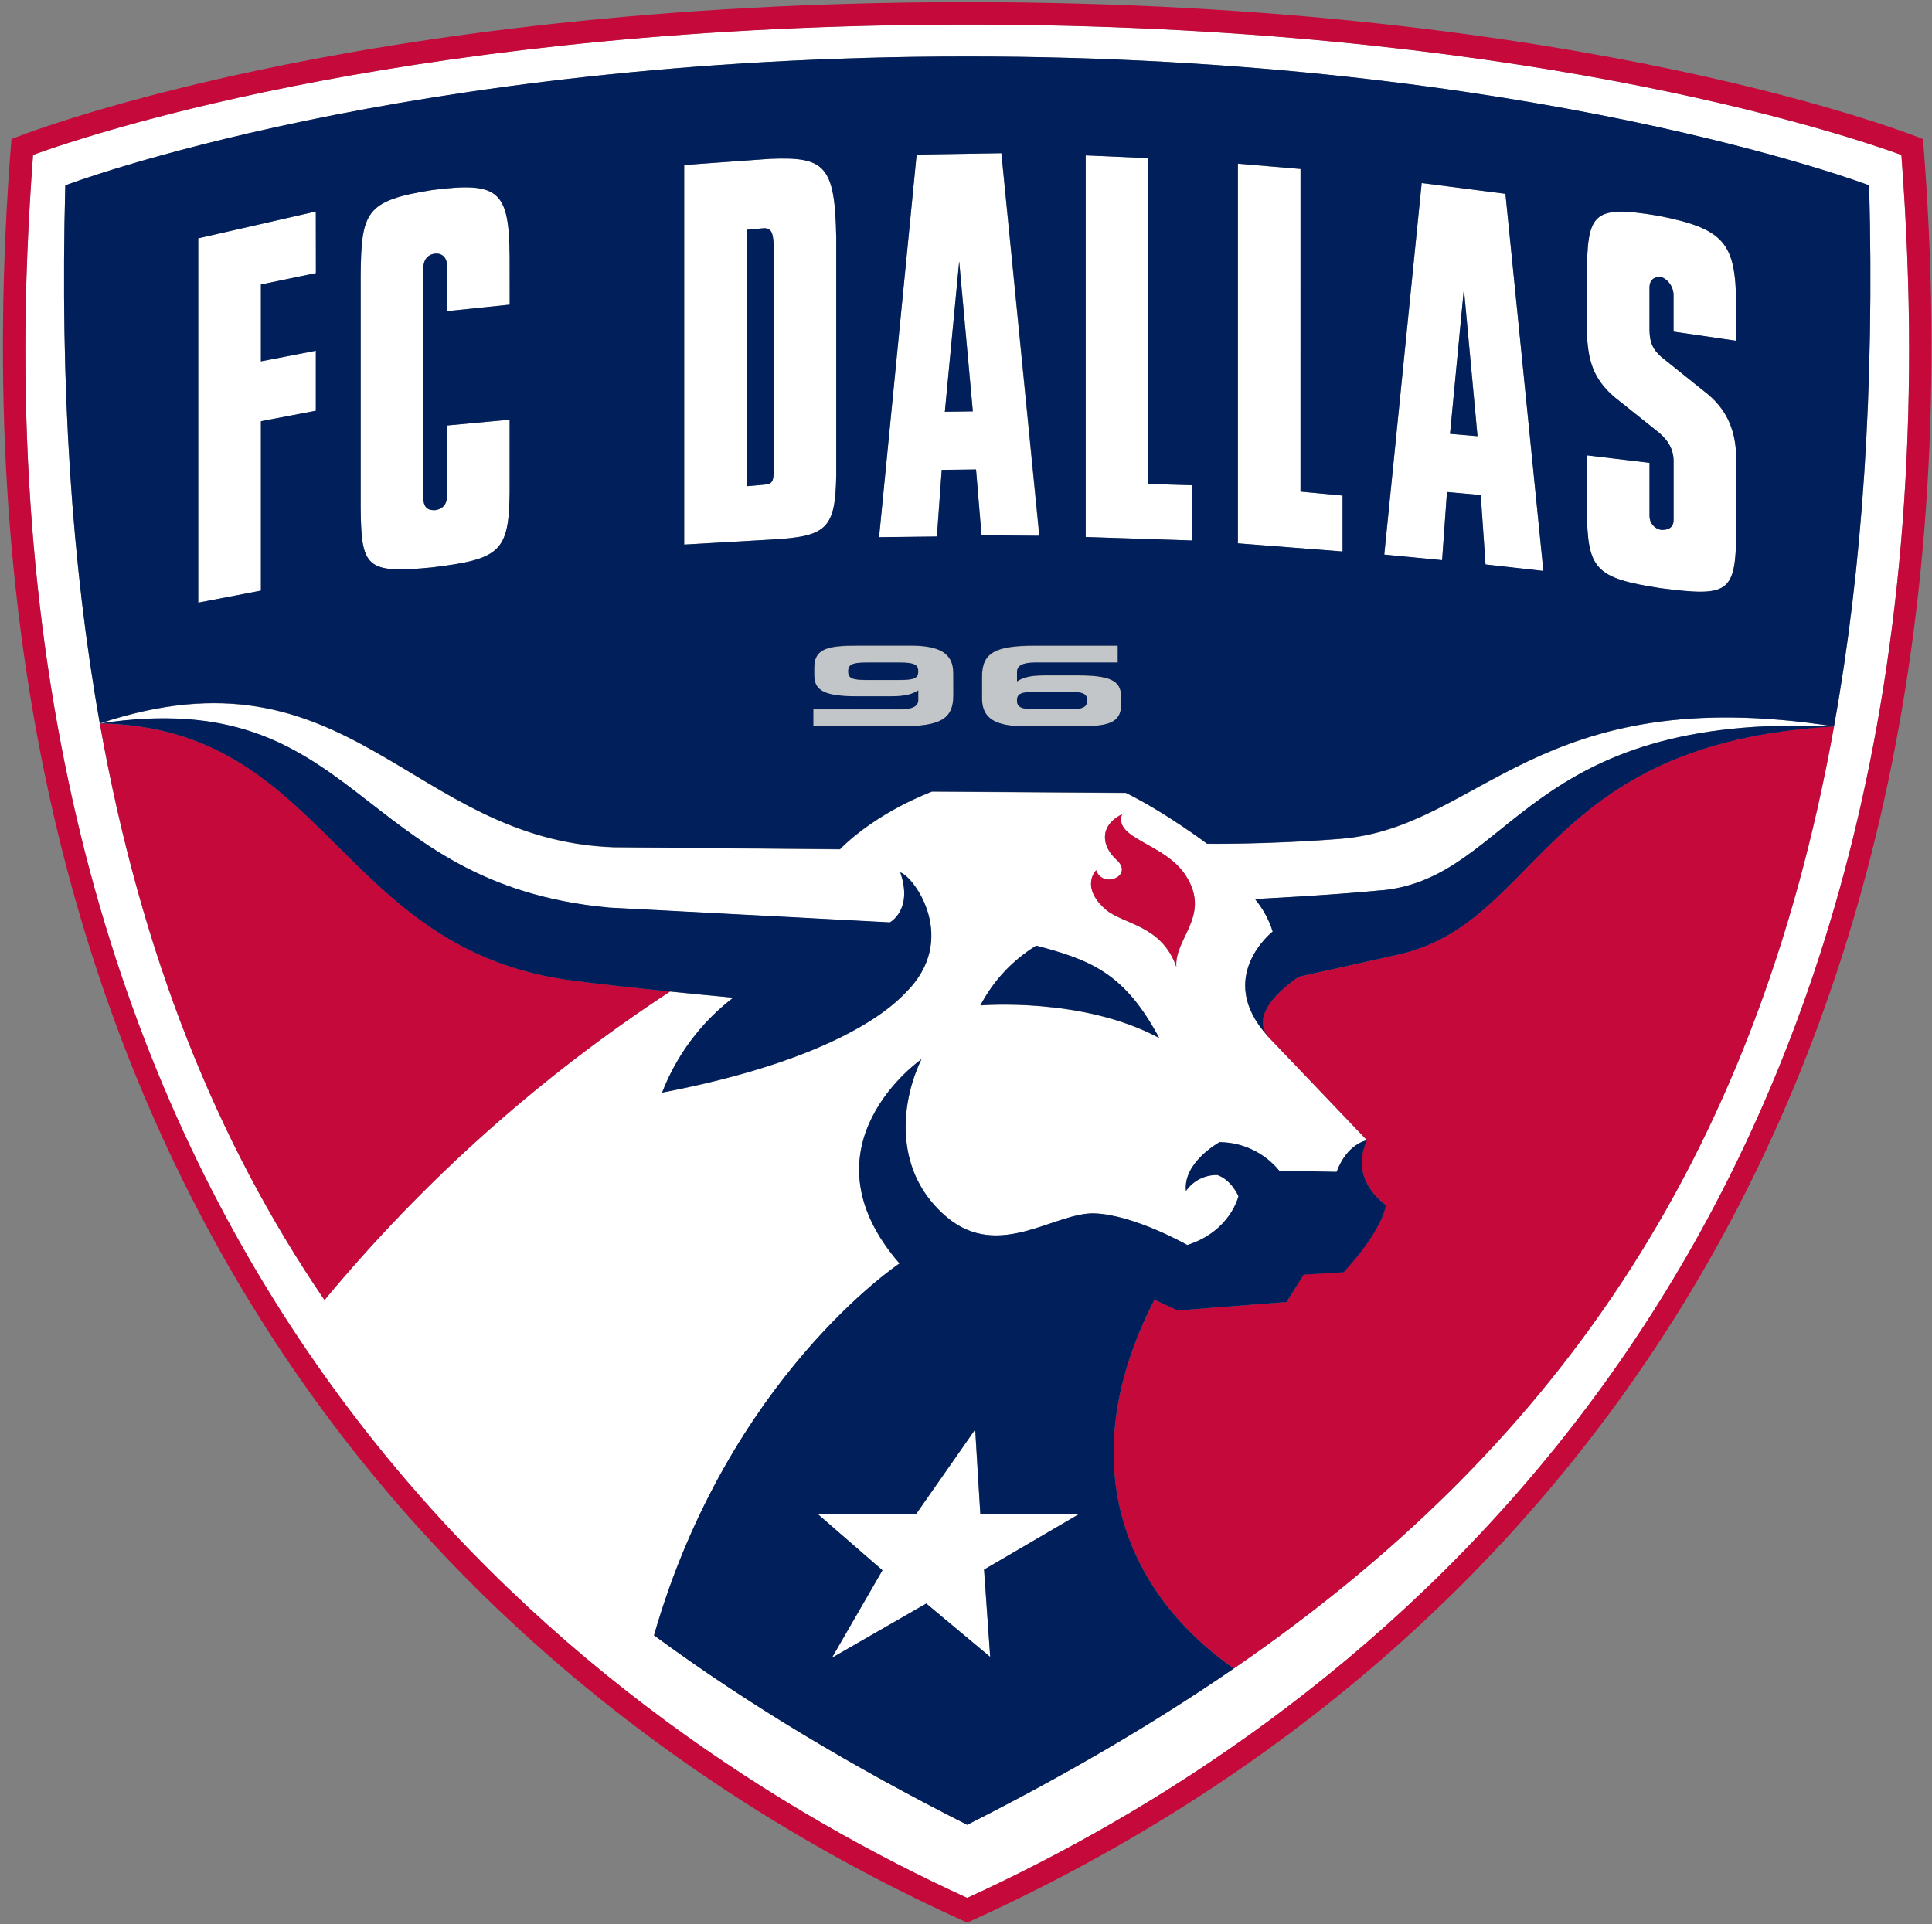 <svg width="515" height="513" viewBox="0 0 515 513" fill="none" xmlns="http://www.w3.org/2000/svg">
<rect x="0" y="0" width="515" height="513" fill="#808080" stroke="none"/>
<g clip-path="url(#clip0_795_4185)">
<path d="M506.84 41.29C489.399 34.968 402.794 6.549 257.825 6.549C112.856 6.549 26.243 34.968 8.802 41.29C7.462 59.16 6.751 76.498 6.751 93.11C6.751 350.098 160.234 461.288 257.825 505.986C355.423 461.288 508.906 350.098 508.906 93.11C508.906 76.476 508.165 59.138 506.848 41.29M488.881 193.655C467.783 311.263 412.699 387.171 328.892 444.824C307.113 459.815 283.402 473.577 257.825 486.487C227.303 471.06 199.432 454.455 174.336 435.985C194.161 367.102 239.784 336.854 239.784 336.854C212.505 305.415 245.625 282.407 245.625 282.407C239.74 294.658 238.415 312.758 252.399 324.507C266.383 336.255 281.27 323.026 291.93 323.507C302.59 323.988 316.492 331.939 316.492 331.939C327.989 328.275 330.128 318.94 330.128 318.94C330.128 318.94 328.381 314.668 324.532 313.277C322.892 313.234 321.267 313.599 319.803 314.339C318.339 315.08 317.082 316.172 316.144 317.518C315.285 309.879 325.087 304.534 325.087 304.534C328.142 304.554 331.156 305.249 333.911 306.57C336.666 307.89 339.096 309.804 341.025 312.174L356.297 312.447C359.132 304.815 364.381 304.023 364.381 304.023L337.945 276.255C323.628 260.532 339.256 248.361 339.256 248.361C338.261 245.19 336.663 242.241 334.548 239.678C334.548 239.678 354.061 238.738 368.445 237.331C403.379 233.896 406.421 189.85 488.896 193.655C409.582 181.373 394.814 220.667 357.407 223.651C338.16 225.191 321.785 224.968 321.785 224.968C321.785 224.968 310.896 216.751 300.132 211.421L248.453 211.073C248.453 211.073 233.988 216.322 223.905 226.456L163.498 225.916C109.273 223.925 93.357 170.691 26.584 192.922C96.126 182.388 93.993 235.74 162.373 242.002L237.193 245.948C237.193 245.948 243.434 242.661 239.977 232.623C243.678 233.741 255.893 250.619 241.191 264.87C236.201 270.163 220.152 282.955 176.49 291.32C180.356 281.297 186.92 272.539 195.456 266.017C189.912 265.499 184.197 264.929 178.57 264.366C143.95 287.026 112.916 314.74 86.502 346.589C57.772 304.534 37.547 254.409 26.606 192.914C19.122 150.77 15.975 103.34 17.412 49.448C17.412 49.448 107.481 15.062 257.825 15.062C408.168 15.062 498.238 49.448 498.238 49.448C499.674 103.651 496.491 151.362 488.881 193.662M297.608 229.188C293.714 225.701 292.848 220.194 299.088 217.099C296.823 223.636 310.414 224.813 315.996 233.282C323.066 244.075 312.998 250.064 313.568 257.785C309.659 246.599 299.429 246.518 294.757 242.506C290.086 238.493 290.079 234.466 292.189 232.016C293.928 237.065 302.405 233.497 297.593 229.196M308.963 276.751C288.547 265.751 261.326 268.082 261.326 268.082C264.761 261.528 269.899 256.019 276.199 252.137C290.908 256.031 299.762 259.54 308.971 276.744" fill="white"/>
<path d="M52.864 160.668L69.572 157.462V112.298L84.207 109.522V93.509L69.572 96.352V75.854L84.207 72.819V56.377L52.864 63.513V160.668Z" fill="white"/>
<path d="M115.203 50.669C97.503 53.527 96.318 56.392 96.148 73.411V135.313C96.311 151.222 97.436 153.013 115.203 151.288C133.147 149.067 135.701 147.224 135.857 131.367V111.898L119.148 113.445V132.315C119.148 134.95 117.505 135.802 116.047 136.016C114.685 136.076 112.871 135.861 112.871 132.752V71.508C112.871 69.043 114.248 67.844 115.832 67.651C117.579 67.37 119.171 68.392 119.171 70.864V82.938L135.879 81.199V68.695C135.753 50.928 133.177 48.367 115.225 50.669" fill="white"/>
<path d="M205.265 42.349L182.391 44.007V145.166L205.791 143.841C220.337 143.027 222.669 140.962 222.899 126.815V63.365C222.595 44 219.812 41.772 205.236 42.342M206.191 125.993C206.191 128.281 205.895 129.08 203.622 129.206L199.047 129.606V61.256L203.622 60.841C205.199 60.841 206.094 61.581 206.191 65.194V125.993Z" fill="white"/>
<path d="M244.33 41.216L234.306 143.234L249.726 143.064L251.014 125.297L260.172 125.179L261.585 142.738L277.006 142.857L266.908 40.853L244.33 41.216ZM251.88 109.766L255.7 69.68L259.335 109.655L251.88 109.766Z" fill="white"/>
<path d="M306.121 129.028V42.149L289.405 41.431V143.175L317.699 144.093L317.684 129.369L306.121 129.028Z" fill="white"/>
<path d="M346.681 131.079L346.696 45.081L329.973 43.659V144.855L357.896 147.047V132.137L346.681 131.079Z" fill="white"/>
<path d="M378.979 48.819L369 147.876L384.421 149.356L385.709 131.205L394.703 132.004L395.991 150.511L411.411 152.266L401.306 51.691L378.979 48.819ZM386.53 115.651L390.232 77.046L393.867 116.281L386.53 115.651Z" fill="white"/>
<path d="M442.022 57.539C424.144 54.578 423.122 56.895 422.967 73.974V87.662C423.107 96.145 424.706 100.927 430.199 105.761L442.258 115.385C444.59 117.413 446.034 119.723 446.108 122.788V138.622C446.108 141.013 444.183 141.347 442.703 141.25C441.853 141.088 441.088 140.633 440.539 139.965C439.99 139.297 439.692 138.458 439.697 137.593V123.373L422.974 121.389V135.794C423.13 151.733 424.98 154.109 442.688 156.826C460.677 159.113 462.675 158.262 462.801 141.968V121.707C462.624 115.155 460.58 109.722 455.465 105.288L442.762 95.109C440.652 93.177 439.756 91.533 439.682 88.128V76.691C439.682 74.314 441.333 73.729 442.695 73.855C444.139 74.196 446.078 76.143 446.078 78.66V88.431L462.786 90.867V81.073C462.624 64.861 459.825 61.026 442.059 57.539" fill="white"/>
<path d="M261.304 403.635L259.927 381.101L244.174 403.635H217.961L235.202 418.641L221.744 441.974L246.884 427.494L263.955 441.73L262.282 418.47L287.614 403.635H261.304Z" fill="white"/>
<path d="M242.597 172.186H228.532C220.892 172.186 217.013 172.83 217.013 178.035V179.863C217.013 183.653 218.723 185.711 228.228 185.711H237.43C241.287 185.711 243.16 185.171 244.759 184.112V186.629C244.759 188.265 243.345 189.139 239.954 189.139H216.784V193.655H240.058C250.6 193.655 254.123 191.789 254.123 185.4V179.515C254.123 174.052 250.311 172.149 242.612 172.149M239.732 181.321H231.123C227.133 181.321 226.104 180.781 226.104 179.034C226.104 177.287 227.177 176.673 230.945 176.673H239.94C243.722 176.673 244.781 177.22 244.781 179.034C244.781 180.848 243.752 181.321 239.718 181.321" fill="#C3C6C8"/>
<path d="M287.644 180.093H278.449C274.592 180.093 272.705 180.641 271.098 181.677V179.227C271.098 177.546 272.52 176.65 275.918 176.65H297.978V172.187H275.858C265.324 172.187 261.793 174.045 261.793 180.433V186.252C261.793 191.723 265.65 193.655 273.312 193.655H287.377C295.032 193.655 298.896 192.981 298.896 187.806V185.978C298.896 182.173 297.208 180.108 287.695 180.108M284.979 189.109H275.925C272.164 189.109 271.091 188.562 271.091 186.763C271.091 184.964 272.127 184.46 276.11 184.46H284.749C288.754 184.46 289.768 184.986 289.768 186.763C289.768 188.539 288.71 189.109 284.934 189.109" fill="#C3C6C8"/>
<path d="M512.6 37.078C512.6 37.078 423.359 0.575 257.825 0.575C92.291 0.575 3.05 37.078 3.05 37.078C-18.063 299.833 111.072 446.394 257.825 512.575C404.571 446.386 533.705 299.833 512.6 37.078ZM257.825 505.986C160.227 461.288 6.752 350.098 6.752 93.11C6.752 76.476 7.492 59.138 8.81 41.29C26.251 34.99 112.871 6.571 257.825 6.571C402.779 6.571 489.407 34.99 506.84 41.312C508.195 59.183 508.898 76.52 508.898 93.132C508.898 350.091 355.416 461.281 257.825 505.971" fill="#C6093B"/>
<path d="M373.309 254.358L346.17 260.421C341.447 263.633 333.319 270.563 337.908 276.27L364.373 303.957C359.362 314.668 369.407 321.212 369.407 321.212C368.075 328.808 358.118 339.149 358.118 339.149L347.502 339.793L342.957 347.115L313.916 349.373L307.764 346.493C284.682 391.31 301.309 425.54 328.892 444.817C412.699 387.171 467.776 311.263 488.888 193.655C411.537 197.978 410.885 245.415 373.309 254.358Z" fill="#C6093B"/>
<path d="M26.613 192.914C37.54 254.358 57.772 304.504 86.509 346.597C112.932 314.732 143.978 287.004 178.615 264.337C169.376 263.397 160.426 262.412 153.061 261.479C90.137 253.558 87.353 193.847 26.65 192.877" fill="#C6093B"/>
<path d="M313.568 257.756C312.983 250.049 323.036 244.053 315.981 233.267C310.414 224.769 296.815 223.643 299.073 217.077C292.855 220.194 293.706 225.687 297.593 229.173C302.427 233.504 293.936 237.05 292.189 231.986C290.057 234.452 290.071 238.486 294.765 242.476C299.458 246.466 309.652 246.57 313.568 257.756Z" fill="#C6093B"/>
<path d="M364.381 303.993C364.381 303.993 359.132 304.778 356.297 312.418L341.025 312.136C339.096 309.767 336.666 307.853 333.911 306.533C331.155 305.212 328.142 304.517 325.087 304.497C325.087 304.497 315.285 309.871 316.137 317.511C317.075 316.165 318.332 315.072 319.796 314.329C321.259 313.586 322.883 313.217 324.524 313.254C328.381 314.653 330.121 318.932 330.121 318.932C330.121 318.932 327.989 328.26 316.485 331.924C316.485 331.924 302.575 323.981 291.922 323.5C281.269 323.019 266.382 336.218 252.391 324.499C238.4 312.781 239.732 294.658 245.618 282.399C245.618 282.399 212.497 305.4 239.777 336.84C239.777 336.84 194.153 367.08 174.329 435.978C199.424 454.441 227.303 471.045 257.817 486.487C283.379 473.569 307.09 459.8 328.884 444.824C301.316 425.577 284.697 391.332 307.742 346.5L313.894 349.373L342.957 347.115L347.517 339.83L358.148 339.186C358.148 339.186 368.112 328.822 369.429 321.257C369.429 321.257 359.376 314.698 364.41 303.986M263.947 441.737L246.92 427.502L221.751 441.967L235.239 418.633L217.976 403.642H244.204L259.964 381.086L261.326 403.642H287.673L262.333 418.448L263.947 441.737Z" fill="#001F5B"/>
<path d="M251.858 109.773L259.313 109.677L255.678 69.68L251.858 109.773Z" fill="#001F5B"/>
<path d="M498.246 49.418C498.246 49.418 408.198 15.062 257.825 15.062C107.452 15.062 17.404 49.418 17.404 49.418C15.976 103.289 19.122 150.718 26.606 192.855C93.365 170.647 109.281 223.865 163.484 225.842L223.891 226.382C233.959 216.27 248.438 211.007 248.438 211.007L300.11 211.355C310.881 216.707 321.756 224.924 321.756 224.924C321.756 224.924 338.123 225.146 357.371 223.606C394.777 220.601 409.583 181.336 488.874 193.655C496.484 151.37 499.682 103.659 498.246 49.426M84.207 72.819L69.542 75.854V96.33L84.185 93.502V109.507L69.542 112.305V157.462L52.834 160.675V63.55L84.178 56.399L84.207 72.819ZM135.864 81.236L119.156 82.96V70.864C119.156 68.436 117.557 67.4 115.81 67.651C114.248 67.829 112.849 69.028 112.849 71.508V132.737C112.849 135.854 114.67 136.061 116.025 136.002C117.505 135.772 119.141 134.913 119.141 132.3V113.438L135.849 111.876V131.345C135.686 147.224 133.132 149.075 115.188 151.266C97.421 153.013 96.303 151.214 96.133 135.306V73.411C96.296 56.385 97.488 53.49 115.188 50.669C133.184 48.36 135.701 50.914 135.849 68.695L135.864 81.236ZM182.368 145.203V43.985L205.243 42.349C219.819 41.771 222.595 43.992 222.914 63.373V126.859C222.669 140.991 220.345 143.034 205.798 143.841L182.368 145.203ZM254.124 185.378C254.124 191.759 250.578 193.632 240.058 193.632H216.799V189.08H239.97C243.368 189.08 244.781 188.221 244.781 186.585V184.031C243.182 185.09 241.332 185.63 237.453 185.63H228.266C218.753 185.63 217.051 183.579 217.051 179.782V177.953C217.051 172.771 220.907 172.098 228.569 172.098H242.598C250.304 172.098 254.109 174.03 254.109 179.463L254.124 185.378ZM260.179 125.156L251.037 125.268L249.749 143.034L234.329 143.212L244.345 41.209L266.945 40.846L277.072 142.834L261.652 142.716L260.179 125.156ZM298.859 187.784C298.859 192.966 295.002 193.632 287.34 193.632H273.275C265.569 193.632 261.763 191.7 261.763 186.23V180.367C261.763 173.971 265.324 172.112 275.829 172.112H297.948V176.628H275.918C272.527 176.628 271.098 177.494 271.098 179.16V181.647C272.705 180.603 274.57 180.048 278.449 180.048H287.644C297.164 180.048 298.844 182.114 298.844 185.919L298.859 187.784ZM289.406 143.167V41.431L306.114 42.171V129.028L317.677 129.369V144.093L289.406 143.167ZM329.973 144.855V43.629L346.659 45.043V131.057L357.874 132.115V147.017L329.973 144.855ZM395.991 150.474L394.703 131.967L385.709 131.16L384.413 149.327L368.993 147.846L378.965 48.797L401.291 51.669L411.411 152.199L395.991 150.474ZM462.816 90.852L446.108 88.416V78.645C446.108 76.128 444.183 74.151 442.725 73.84C441.363 73.722 439.705 74.299 439.705 76.675V88.135C439.786 91.54 440.689 93.199 442.784 95.101L455.48 105.287C460.662 109.729 462.646 115.14 462.824 121.699V141.953C462.676 158.24 460.684 159.106 442.71 156.818C425.01 154.109 423.152 151.718 422.997 135.787V121.388L439.705 123.395V137.593C439.698 138.459 439.995 139.3 440.544 139.969C441.093 140.639 441.86 141.095 442.71 141.258C444.191 141.354 446.115 141.013 446.115 138.63V122.773C446.071 119.701 444.635 117.398 442.266 115.37L430.214 105.746C424.721 100.927 423.145 96.123 422.982 87.669V73.959C423.13 56.888 424.151 54.556 442.029 57.517C459.796 61.019 462.631 64.838 462.824 81.065L462.816 90.852Z" fill="#001F5B"/>
<path d="M284.756 184.438H276.117C272.127 184.438 271.091 184.978 271.091 186.733C271.091 188.487 272.172 189.08 275.94 189.08H284.934C288.702 189.08 289.775 188.532 289.775 186.733C289.775 184.934 288.761 184.438 284.756 184.438Z" fill="#001F5B"/>
<path d="M386.523 115.666L393.844 116.295L390.21 77.031L386.523 115.666Z" fill="#001F5B"/>
<path d="M203.652 60.849L199.077 61.256V129.628L203.652 129.228C205.872 129.073 206.169 128.258 206.22 126.015V65.201C206.139 61.567 205.243 60.819 203.652 60.849Z" fill="#001F5B"/>
<path d="M239.94 176.628H230.946C227.163 176.628 226.089 177.176 226.089 178.989C226.089 180.803 227.118 181.277 231.108 181.277H239.711C243.745 181.277 244.774 180.751 244.774 178.989C244.774 177.228 243.715 176.628 239.933 176.628" fill="#001F5B"/>
<path d="M368.43 237.331C354.047 238.73 334.518 239.678 334.518 239.678C336.642 242.234 338.251 245.178 339.256 248.346C339.256 248.346 323.665 260.524 337.968 276.248C333.393 270.54 341.491 263.589 346.222 260.398L373.309 254.357C410.856 245.474 411.507 198 488.859 193.699C406.384 189.842 403.334 233.911 368.408 237.375" fill="#001F5B"/>
<path d="M178.571 264.322C184.197 264.892 189.912 265.462 195.456 265.98C186.929 272.503 180.368 281.254 176.498 291.268C220.174 282.918 236.224 270.126 241.213 264.833C255.9 250.597 243.686 233.741 239.999 232.564C243.441 242.595 237.208 245.889 237.208 245.889L162.388 241.958C94.023 235.688 96.141 182.336 26.606 192.863C87.309 193.855 90.1 253.566 153.024 261.487C160.382 262.419 169.31 263.411 178.571 264.344" fill="#001F5B"/>
<path d="M308.993 276.699C299.791 259.525 290.938 255.971 276.214 252.1C269.913 255.975 264.775 261.478 261.341 268.03C261.341 268.03 288.561 265.699 308.978 276.699" fill="#001F5B"/>
</g>
<defs>
<clipPath id="clip0_795_4185">
<rect width="514.095" height="512" fill="white" transform="translate(0.777 0.575)"/>
</clipPath>
</defs>
</svg>
